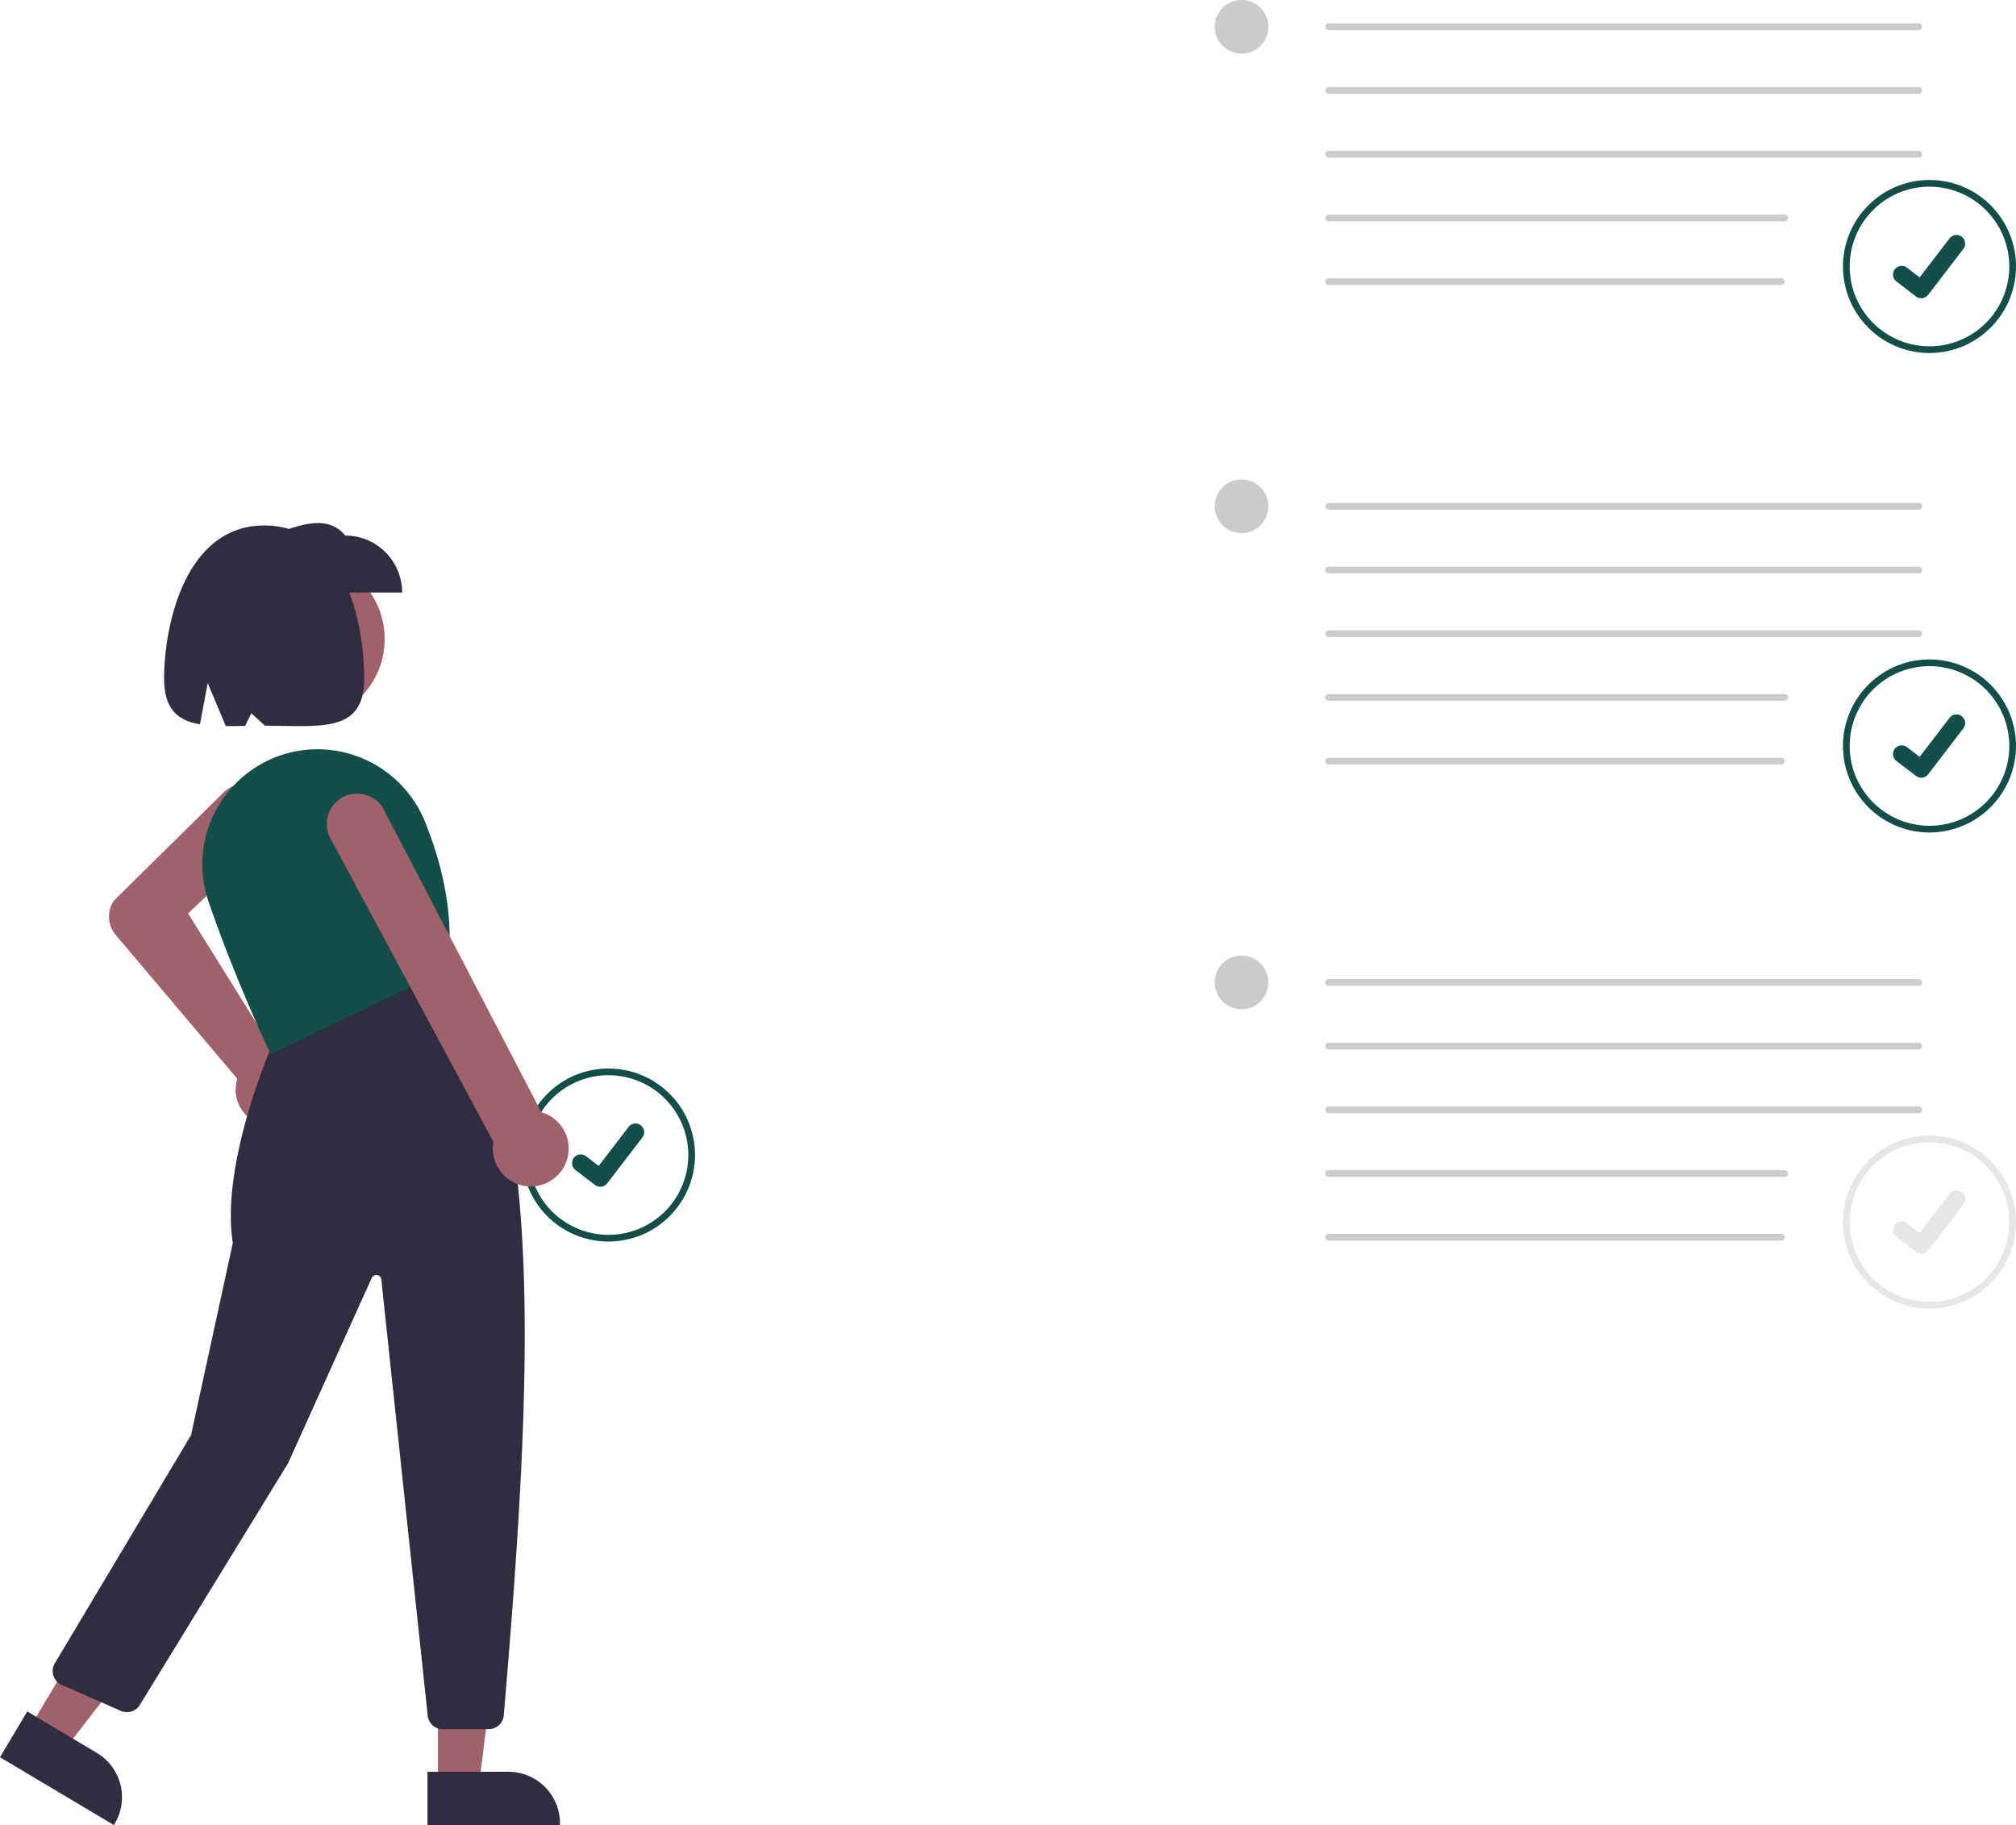 <?xml version="1.0" encoding="UTF-8" standalone="no"?>
<svg
   data-name="Layer 1"
   width="601.299"
   height="544.306"
   viewBox="0 0 601.299 544.306"
   version="1.1"
   id="svg72"
   sodipodi:docname="undraw_up_to_date.svg"
   inkscape:version="1.2.2 (732a01da63, 2022-12-09)"
   xmlns:inkscape="http://www.inkscape.org/namespaces/inkscape"
   xmlns:sodipodi="http://sodipodi.sourceforge.net/DTD/sodipodi-0.dtd"
   xmlns="http://www.w3.org/2000/svg"
   xmlns:svg="http://www.w3.org/2000/svg">
  <defs
     id="defs76" />
  <sodipodi:namedview
     id="namedview74"
     pagecolor="#ffffff"
     bordercolor="#000000"
     borderopacity="0.25"
     inkscape:showpageshadow="2"
     inkscape:pageopacity="0.0"
     inkscape:pagecheckerboard="0"
     inkscape:deskcolor="#d1d1d1"
     showgrid="false"
     inkscape:zoom="1.0755808"
     inkscape:cx="112.49736"
     inkscape:cy="291.00557"
     inkscape:window-width="1920"
     inkscape:window-height="1009"
     inkscape:window-x="-8"
     inkscape:window-y="-8"
     inkscape:window-maximized="1"
     inkscape:current-layer="svg72" />
  <!-- <path
        d="M297.877,683.38244c6.97183,15.94456,22.45956,25.70235,38.3179,33.634q3.32144,1.66162,6.63223,3.228c.01457.0042.03047.01518.04523.01951.10615.0499.2125.09991.312.1511.45547.215.91111.43014,1.36269.64248l-.215.13295-.67082.41042c.23234-.13273.46213-.26135.69447-.39408.06905-.04024.142-.07784.21088-.11824,8.00374-4.52878,16.1244-9.32872,21.75857-16.57417,5.84372-7.523,8.395-18.44726,3.60226-26.6803a16.784,16.784,0,0,0-2.22949-2.99524c-.35112-.3834-.72258-.74565-1.10614-1.0987a17.98976,17.98976,0,0,0-29.91386,9.47245c-2.38656-9.814,4.719-19.2394,11.80488-26.43783,7.08973-7.19578,15.1841-15.08157,15.40206-25.18395a19.46452,19.46452,0,0,0-6.55374-14.52947c-.12525-.11591-.25033-.23166-.37835-.34358a26.25441,26.25441,0,0,0-17.91643-6.76116c-12.28565.34406-23.20857,8.3165-30.89781,17.90761C295.76211,643.29627,289.95094,665.25346,297.877,683.38244Z"
        transform="translate(-294.25191 -177.5)" fill="#f2f2f2" />
    <path
        d="M317.78729,658.686a44.6309,44.6309,0,0,0-3.7538,12.39261,38.75342,38.75342,0,0,0,.17346,11.52253,49.653,49.653,0,0,0,9.41108,21.54832,71.46189,71.46189,0,0,0,12.57685,12.867q3.32144,1.66162,6.63223,3.228c.01457.0042.03047.01518.04523.01951.10615.0499.2125.09991.312.1511.45547.215.91111.43014,1.36269.64248l-.215.13295-.67082.41042c.23234-.13273.46213-.26135.69447-.39408.06905-.04024.142-.07784.21088-.11824a39.5028,39.5028,0,0,1,8.06941-35.37736,39.84132,39.84132,0,0,1,15.06193-10.87235c-.35112-.3834-.72258-.74565-1.10614-1.0987a41.30751,41.30751,0,0,0-6.421,3.45226,40.47516,40.47516,0,0,0-15.82805,19.89211,41.38139,41.38139,0,0,0-1.48789,23.1028c-.389-.26884-.77942-.54446-1.15891-.81843a72.55923,72.55923,0,0,1-18.74572-18.68411,46.19226,46.19226,0,0,1-7.66205-21.03183c-.76779-8.22616,1.49009-16.23856,5.33828-23.46293a96.68992,96.68992,0,0,1,15.69189-21.13A109.86835,109.86835,0,0,1,357.07,618.11851a.78992.78992,0,0,0,.26111-1.05719.67191.67191,0,0,0-.37835-.34358.585.585,0,0,0-.50075.088c-.93608.59079-1.86441,1.18693-2.78214,1.80214A111.11547,111.11547,0,0,0,332.89756,636.632,89.45529,89.45529,0,0,0,317.78729,658.686Z"
        transform="translate(-294.25191 -177.5)" fill="#fff" /> -->
  <path
     d="m 181.496,370.284 a 25.803,25.803 0 1 1 25.803,-25.803 25.832,25.832 0 0 1 -25.803,25.803 z m 0,-49.606 a 23.803,23.803 0 1 0 23.803,23.803 23.83,23.83 0 0 0 -23.803,-23.803 z"
     fill="#134e4a"
     id="path2" />
  <path
     id="f73b5929-bbea-48c2-a07c-236a7aa3f606-45"
     data-name="Path 395"
     d="m 179.038,353.942 a 2.572,2.572 0 0 1 -1.548,-0.514 l -0.028,-0.021 -5.829,-4.459 a 2.59,2.59 0 1 1 3.152,-4.112 l 3.776,2.895 8.922,-11.64 a 2.589,2.589 0 0 1 3.63,-0.48 l 7.5e-4,5.6e-4 -0.055,0.077 0.057,-0.077 a 2.592,2.592 0 0 1 0.479,3.631 l -10.494,13.685 a 2.591,2.591 0 0 1 -2.06,1.01 z"
     fill="#134e4a" />
  <circle
     cx="90.17"
     cy="190.593"
     r="24.561"
     fill="#a0616a"
     id="circle5" />
  <path
     d="m 81.302,335.925 q -0.464,0 -0.932,-0.041 a 11.003,11.003 0 0 1 -9.875,-13.116 10.301,10.301 0 0 1 0.27,-1.046 l -36.25,-42.873 a 8.545,8.545 0 0 1 -0.594,-10.185 l 0.066,-0.08 32.629,-32.174 a 9.432,9.432 0 1 1 13.121,13.553 L 56.104,272.43 81.976,313.954 a 10.471,10.471 0 0 1 1.459,0.18 11.002,11.002 0 0 1 -2.133,21.792 z"
     fill="#a0616a"
     id="path7" />
  <polygon
     points="238.911,485.133 220.817,485.134 220.819,532.422 233.079,532.421 "
     fill="#a0616a"
     id="polygon9"
     transform="translate(-90.197)" />
  <path
     d="m 127.495,528.419 24.144,-10e-4 h 10e-4 a 15.386,15.386 0 0 1 15.386,15.386 v 0.5 l -39.531,10e-4 z"
     fill="#2f2e41"
     id="path11" />
  <polygon
     points="138.702,484.096 123.155,474.84 98.963,515.471 109.497,521.743 "
     fill="#a0616a"
     id="polygon13"
     transform="translate(-90.197)" />
  <path
     d="m 8.127,510.432 20.745,12.352 8.4e-4,4.9e-4 a 15.386,15.386 0 0 1 5.348,21.092 l -0.256,0.43 L 0,524.082 Z"
     fill="#2f2e41"
     id="path15" />
  <path
     d="m 145.775,515.719 h -13.728 a 4.492,4.492 0 0 1 -4.475,-4.024 L 113.732,381.598 a 1.5,1.5 0 0 0 -2.859,-0.459 l -24.968,55.286 -44.204,72.08 a 4.521,4.521 0 0 1 -5.648,1.766 l -17.659,-7.77 a 4.501,4.501 0 0 1 -2.051,-6.428 l 40.636,-68.041 12.463,-57.328 c -3.92,-24.861 12.884,-61.823 13.054,-62.194 l 0.083,-0.181 50.526,-20.211 0.232,0.284 c 30.023,36.648 25.137,126.487 16.924,223.193 a 4.53,4.53 0 0 1 -4.486,4.123 z"
     fill="#2f2e41"
     id="path17" />
  <path
     d="m 80.714,314.387 -0.216,-0.453 c -0.103,-0.217 -10.395,-21.924 -18.329,-45.124 a 34.221,34.221 0 0 1 2.373,-27.425 34.594,34.594 0 0 1 22.061,-16.964 v 0 a 34.636,34.636 0 0 1 40.202,20.743 c 6.293,15.737 8.527,30.415 6.64,43.625 l -0.038,0.265 -0.241,0.115 z"
     fill="#134e4a"
     id="path19" />
  <path
     d="m 167.136,349.604 a 11.318,11.318 0 0 1 -8.677,4.25 v 0 a 11.307,11.307 0 0 1 -11.459,-11.612 10.9,10.9 0 0 1 0.18,-1.66 L 98.816,250.507 a 9.052,9.052 0 1 1 15.405,-9.51 l 47.247,90.707 a 11.295,11.295 0 0 1 5.667,17.9 z"
     fill="#a0616a"
     id="path21" />
  <path
     d="m 119.95,176.719 h -39 v -17 c 8.56,-3.401 16.937,-6.293 22,0 a 17,17 0 0 1 17,17 z"
     fill="#2f2e41"
     id="path23" />
  <path
     d="m 78.79,156.719 c -23.315,0 -29.841,29.224 -29.841,45.711 0,9.195 4.158,12.483 10.692,13.596 l 2.308,-12.307 5.405,12.837 c 1.835,0.009 3.764,-0.026 5.763,-0.064 l 1.833,-3.773 4.086,3.706 c 16.367,0.024 29.595,2.41 29.595,-13.994 0,-16.487 -5.723,-45.711 -29.84,-45.711 z"
     fill="#2f2e41"
     id="path25" />
  <circle
     cx="370.299"
     cy="151"
     r="8"
     fill="#cccccc"
     id="circle27" />
  <path
     d="m 575.496,248.284 a 25.803,25.803 0 1 1 25.803,-25.803 25.832,25.832 0 0 1 -25.803,25.803 z m 0,-49.606 a 23.803,23.803 0 1 0 23.803,23.803 23.83,23.83 0 0 0 -23.803,-23.803 z"
     fill="#134e4a"
     id="path29" />
  <path
     id="b9831659-891b-45a6-8adc-1a9375a374c9-46"
     data-name="Path 395"
     d="m 573.038,231.942 a 2.572,2.572 0 0 1 -1.548,-0.514 l -0.028,-0.021 -5.829,-4.459 a 2.59,2.59 0 1 1 3.152,-4.112 l 3.776,2.895 8.922,-11.64 a 2.589,2.589 0 0 1 3.63,-0.48 l 7.5e-4,5.6e-4 -0.055,0.077 0.057,-0.077 a 2.592,2.592 0 0 1 0.479,3.631 l -10.494,13.685 a 2.591,2.591 0 0 1 -2.06,1.01 z"
     fill="#134e4a" />
  <path
     d="m 572.299,152 h -176 a 1,1 0 0 1 0,-2 h 176 a 1,1 0 0 1 0,2 z"
     fill="#cccccc"
     id="path32" />
  <path
     d="m 572.299,171 h -176 a 1,1 0 0 1 0,-2 h 176 a 1,1 0 0 1 0,2 z"
     fill="#cccccc"
     id="path34" />
  <path
     d="m 572.299,190 h -176 a 1,1 0 0 1 0,-2 h 176 a 1,1 0 0 1 0,2 z"
     fill="#cccccc"
     id="path36" />
  <path
     d="m 532.299,209 h -136 a 1,1 0 0 1 0,-2 h 136 a 1,1 0 0 1 0,2 z"
     fill="#cccccc"
     id="path38" />
  <path
     d="m 531.299,228 h -135 a 1,1 0 0 1 0,-2 h 135 a 1,1 0 0 1 0,2 z"
     fill="#cccccc"
     id="path40" />
  <circle
     cx="370.299"
     cy="8"
     r="8"
     fill="#cccccc"
     id="circle42" />
  <path
     d="m 575.496,105.284 a 25.803,25.803 0 1 1 25.803,-25.803 25.832,25.832 0 0 1 -25.803,25.803 z m 0,-49.606 a 23.803,23.803 0 1 0 23.803,23.803 23.83,23.83 0 0 0 -23.803,-23.803 z"
     fill="#134e4a"
     id="path44" />
  <path
     id="a4eaae8d-0473-4dfb-80cb-ce1489130d65-47"
     data-name="Path 395"
     d="m 573.038,88.942 a 2.572,2.572 0 0 1 -1.548,-0.514 l -0.028,-0.021 -5.829,-4.459 a 2.59,2.59 0 1 1 3.152,-4.112 l 3.776,2.895 8.922,-11.64 a 2.589,2.589 0 0 1 3.63,-0.48 l 7.5e-4,5.6e-4 -0.055,0.077 0.057,-0.077 a 2.592,2.592 0 0 1 0.479,3.631 l -10.494,13.685 a 2.591,2.591 0 0 1 -2.06,1.01 z"
     fill="#134e4a" />
  <path
     d="m 572.299,9 h -176 a 1,1 0 0 1 0,-2 h 176 a 1,1 0 0 1 0,2 z"
     fill="#cccccc"
     id="path47" />
  <path
     d="m 572.299,28 h -176 a 1,1 0 0 1 0,-2 h 176 a 1,1 0 0 1 0,2 z"
     fill="#cccccc"
     id="path49" />
  <path
     d="m 572.299,47 h -176 a 1,1 0 0 1 0,-2 h 176 a 1,1 0 0 1 0,2 z"
     fill="#cccccc"
     id="path51" />
  <path
     d="m 532.299,66 h -136 a 1,1 0 0 1 0,-2 h 136 a 1,1 0 0 1 0,2 z"
     fill="#cccccc"
     id="path53" />
  <path
     d="m 531.299,85 h -135 a 1,1 0 0 1 0,-2 h 135 a 1,1 0 0 1 0,2 z"
     fill="#cccccc"
     id="path55" />
  <circle
     cx="370.299"
     cy="293"
     r="8"
     fill="#cccccc"
     id="circle57" />
  <path
     d="m 575.496,390.284 a 25.803,25.803 0 1 1 25.803,-25.803 25.832,25.832 0 0 1 -25.803,25.803 z m 0,-49.606 a 23.803,23.803 0 1 0 23.803,23.803 23.83,23.83 0 0 0 -23.803,-23.803 z"
     fill="#e6e6e6"
     id="path59" />
  <path
     id="a21ca558-fa96-4264-98a7-0764bc68c1d4-48"
     data-name="Path 395"
     d="m 573.038,373.942 a 2.572,2.572 0 0 1 -1.548,-0.514 l -0.028,-0.021 -5.829,-4.459 a 2.59,2.59 0 1 1 3.152,-4.112 l 3.776,2.895 8.922,-11.64 a 2.589,2.589 0 0 1 3.63,-0.48 l 7.5e-4,5.6e-4 -0.055,0.077 0.057,-0.077 a 2.592,2.592 0 0 1 0.479,3.631 l -10.494,13.685 a 2.591,2.591 0 0 1 -2.06,1.01 z"
     fill="#e6e6e6" />
  <path
     d="m 572.299,294 h -176 a 1,1 0 0 1 0,-2 h 176 a 1,1 0 0 1 0,2 z"
     fill="#cccccc"
     id="path62" />
  <path
     d="m 572.299,313 h -176 a 1,1 0 0 1 0,-2 h 176 a 1,1 0 0 1 0,2 z"
     fill="#cccccc"
     id="path64" />
  <path
     d="m 572.299,332 h -176 a 1,1 0 0 1 0,-2 h 176 a 1,1 0 0 1 0,2 z"
     fill="#cccccc"
     id="path66" />
  <path
     d="m 532.299,351 h -136 a 1,1 0 0 1 0,-2 h 136 a 1,1 0 0 1 0,2 z"
     fill="#cccccc"
     id="path68" />
  <path
     d="m 531.299,370 h -135 a 1,1 0 0 1 0,-2 h 135 a 1,1 0 0 1 0,2 z"
     fill="#cccccc"
     id="path70" />
  <!-- <path d="M680.51581,722.5h-381a1,1,0,0,1,0-2h381a1,1,0,0,1,0,2Z" transform="translate(-294.25191 -177.5)"
        fill="#ccc" /> -->
</svg>
